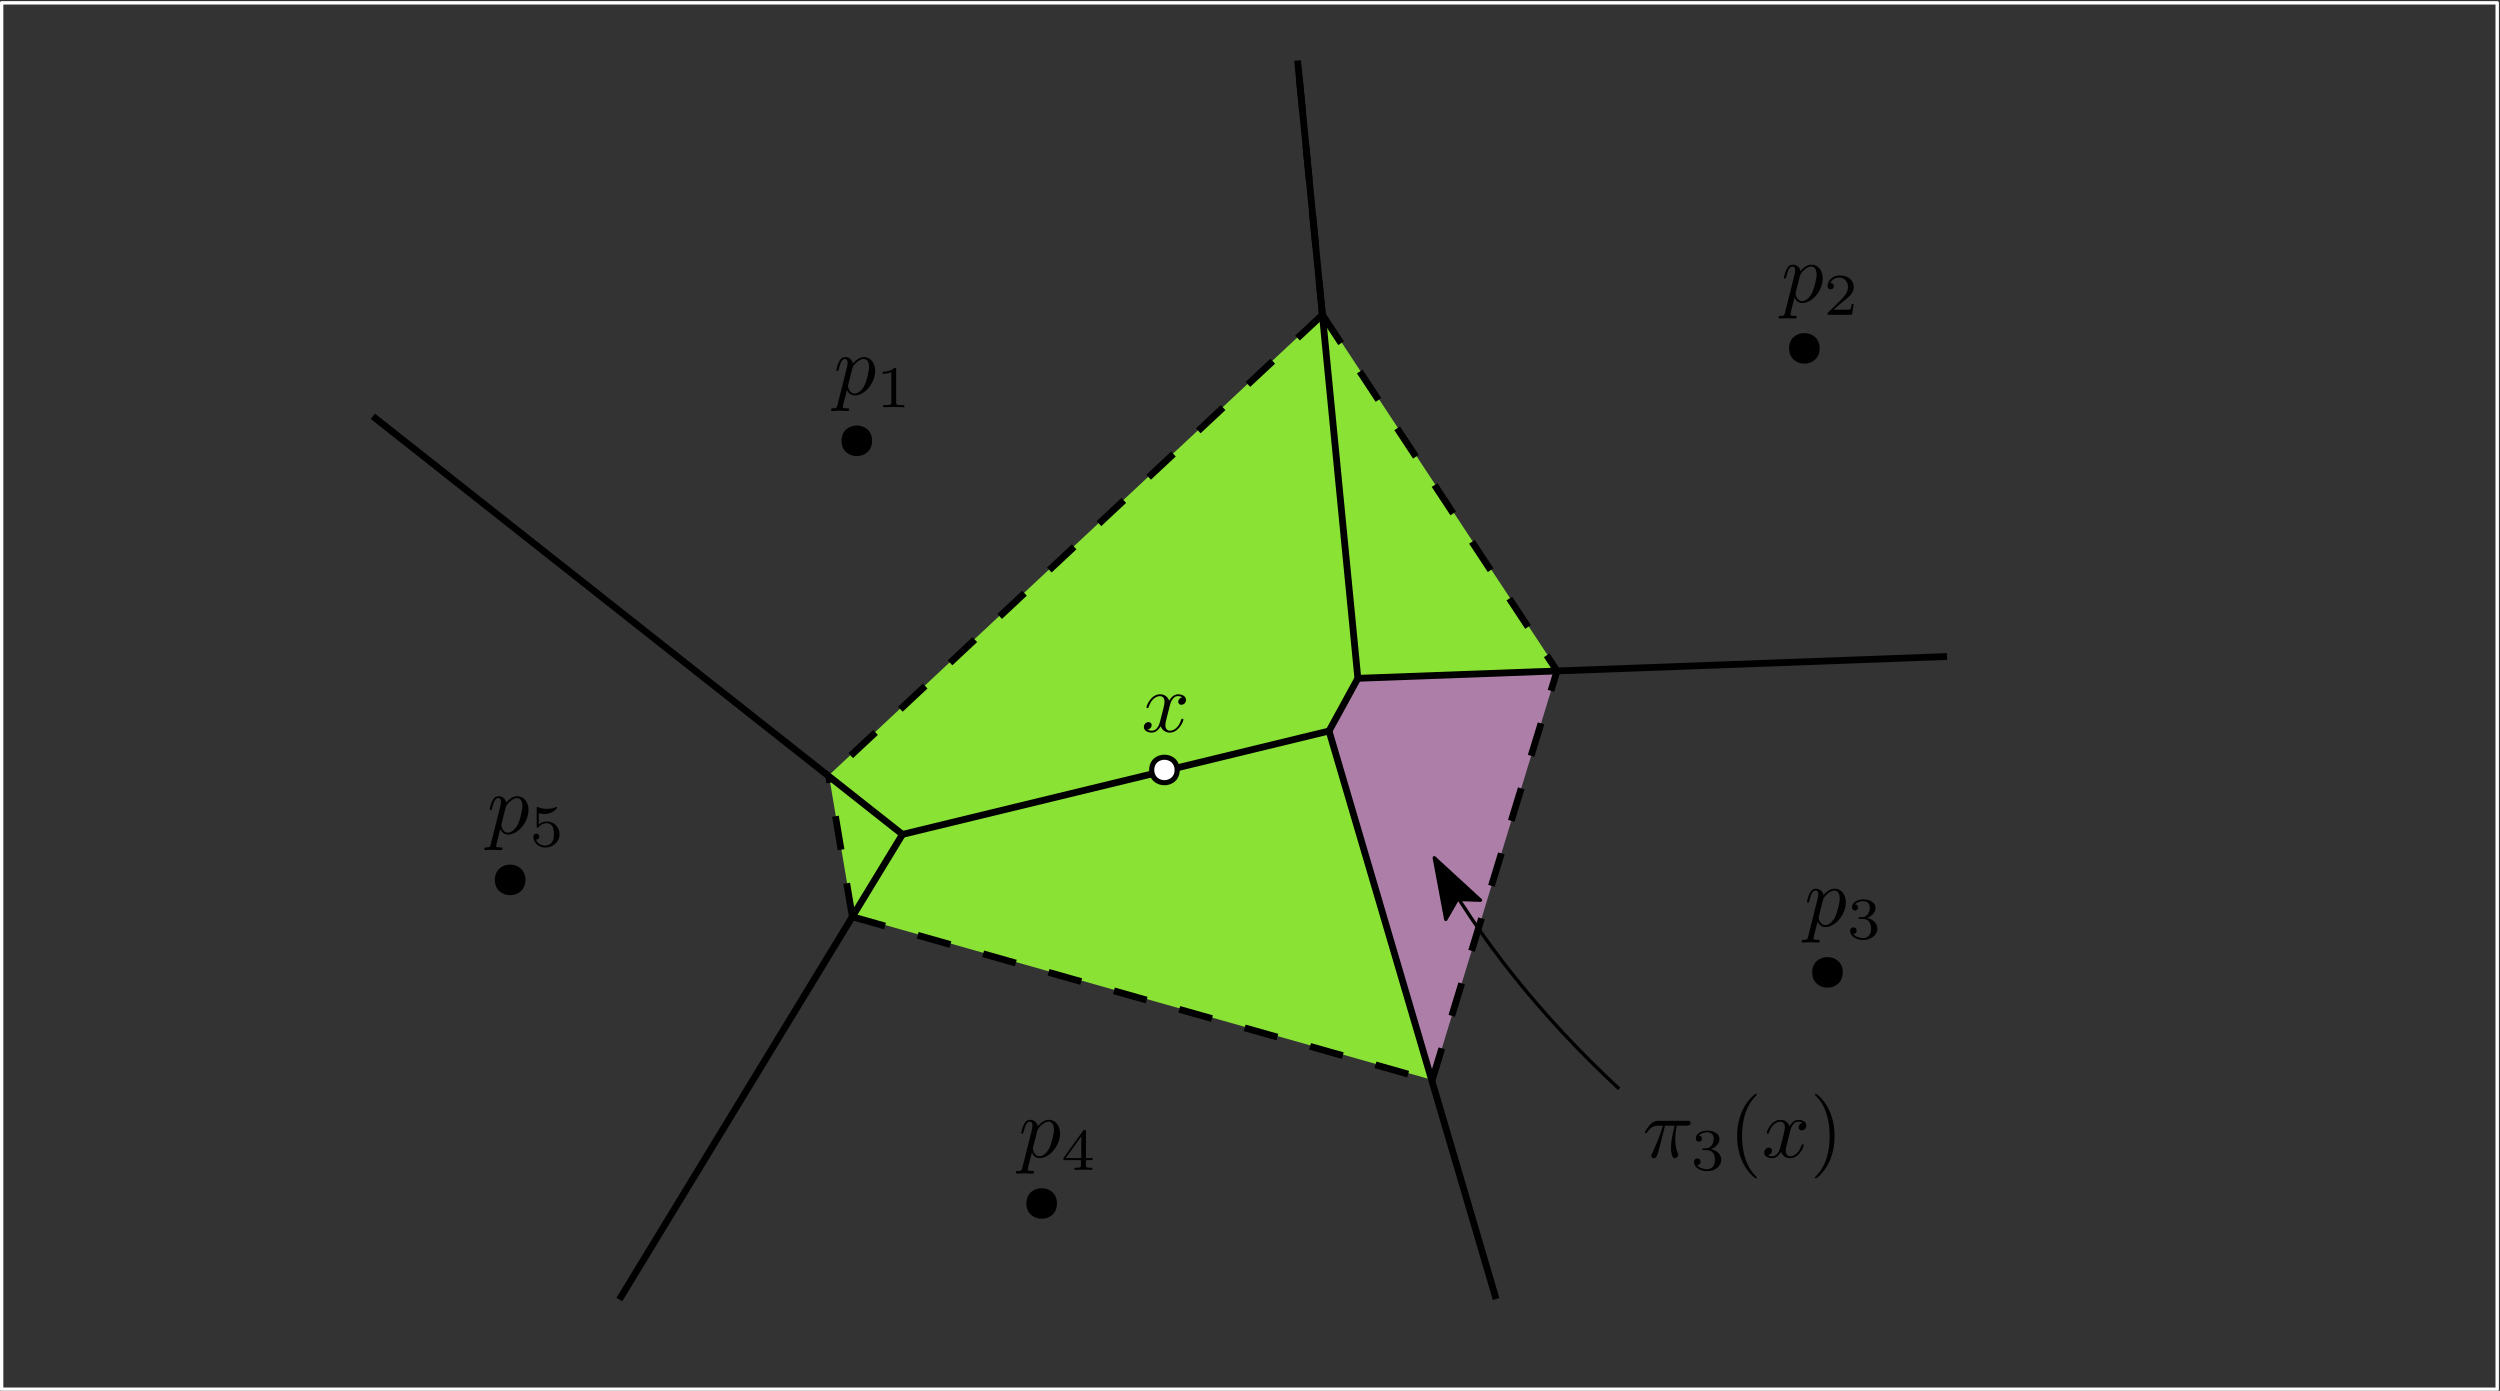 <svg xmlns="http://www.w3.org/2000/svg" xmlns:xlink="http://www.w3.org/1999/xlink" width="613pt" height="341pt" version="1.1" viewBox="0 0 613 341"><rect x="0" y="0" width="613" height="341" fill="#333333" stroke="none"/><defs><g><symbol id="glyph0-0" overflow="visible"><path style="stroke:none"/></symbol><symbol id="glyph0-1" overflow="visible"><path style="stroke:none" d="M 0.938 2.531 C 0.766 3.234 0.719 3.375 -0.188 3.375 C -0.438 3.375 -0.656 3.375 -0.656 3.781 C -0.656 3.938 -0.562 4.031 -0.391 4.031 C 0.172 4.031 0.766 3.969 1.344 3.969 C 2.031 3.969 2.734 4.031 3.406 4.031 C 3.5 4.031 3.781 4.031 3.781 3.609 C 3.781 3.375 3.562 3.375 3.281 3.375 C 2.234 3.375 2.234 3.234 2.234 3.047 C 2.234 2.797 3.109 -0.578 3.25 -1.094 C 3.531 -0.5 4.109 0.234 5.172 0.234 C 7.578 0.234 10.172 -2.797 10.172 -5.844 C 10.172 -7.797 8.984 -9.172 7.406 -9.172 C 6.375 -9.172 5.375 -8.422 4.688 -7.609 C 4.484 -8.734 3.594 -9.172 2.828 -9.172 C 1.875 -9.172 1.469 -8.359 1.281 -7.984 C 0.906 -7.281 0.641 -6.031 0.641 -5.969 C 0.641 -5.766 0.844 -5.766 0.891 -5.766 C 1.094 -5.766 1.125 -5.797 1.25 -6.25 C 1.594 -7.719 2.016 -8.719 2.766 -8.719 C 3.109 -8.719 3.406 -8.547 3.406 -7.766 C 3.406 -7.281 3.344 -7.062 3.25 -6.703 Z M 4.578 -6.469 C 4.734 -7.031 5.297 -7.609 5.672 -7.922 C 6.391 -8.562 7 -8.719 7.344 -8.719 C 8.172 -8.719 8.672 -7.984 8.672 -6.766 C 8.672 -5.547 7.984 -3.156 7.609 -2.359 C 6.906 -0.906 5.906 -0.234 5.141 -0.234 C 3.781 -0.234 3.5 -1.953 3.5 -2.078 C 3.5 -2.109 3.5 -2.156 3.562 -2.406 Z M 4.578 -6.469"/></symbol><symbol id="glyph1-0" overflow="visible"><path style="stroke:none"/></symbol><symbol id="glyph1-1" overflow="visible"><path style="stroke:none" d="M 4.875 -9.234 C 4.875 -9.641 4.844 -9.656 4.438 -9.656 C 3.5 -8.734 2.172 -8.719 1.578 -8.719 L 1.578 -8.203 C 1.938 -8.203 2.891 -8.203 3.688 -8.609 L 3.688 -1.188 C 3.688 -0.719 3.688 -0.516 2.234 -0.516 L 1.688 -0.516 L 1.688 0 C 1.953 -0.016 3.734 -0.062 4.266 -0.062 C 4.719 -0.062 6.547 -0.016 6.875 0 L 6.875 -0.516 L 6.328 -0.516 C 4.875 -0.516 4.875 -0.719 4.875 -1.188 Z M 4.875 -9.234"/></symbol><symbol id="glyph1-2" overflow="visible"><path style="stroke:none" d="M 3.969 -4.859 C 5.094 -4.859 5.922 -4.062 5.922 -2.516 C 5.922 -0.719 4.875 -0.172 4.031 -0.172 C 3.438 -0.172 2.172 -0.328 1.562 -1.188 C 2.234 -1.219 2.391 -1.703 2.391 -2 C 2.391 -2.469 2.047 -2.797 1.594 -2.797 C 1.188 -2.797 0.781 -2.562 0.781 -1.969 C 0.781 -0.594 2.297 0.297 4.047 0.297 C 6.078 0.297 7.469 -1.062 7.469 -2.516 C 7.469 -3.641 6.531 -4.781 4.938 -5.109 C 6.469 -5.672 7.016 -6.75 7.016 -7.641 C 7.016 -8.797 5.703 -9.656 4.078 -9.656 C 2.469 -9.656 1.234 -8.859 1.234 -7.703 C 1.234 -7.203 1.562 -6.938 1.984 -6.938 C 2.438 -6.938 2.734 -7.266 2.734 -7.672 C 2.734 -8.094 2.438 -8.406 1.984 -8.422 C 2.5 -9.062 3.5 -9.234 4.047 -9.234 C 4.688 -9.234 5.609 -8.906 5.609 -7.641 C 5.609 -7.031 5.406 -6.359 5.031 -5.922 C 4.547 -5.359 4.141 -5.328 3.422 -5.297 C 3.047 -5.266 3.016 -5.266 2.953 -5.25 C 2.922 -5.25 2.797 -5.219 2.797 -5.062 C 2.797 -4.859 2.938 -4.859 3.188 -4.859 Z M 3.969 -4.859"/></symbol><symbol id="glyph1-3" overflow="visible"><path style="stroke:none" d="M 7.344 -2.641 L 6.844 -2.641 C 6.797 -2.328 6.656 -1.469 6.469 -1.328 C 6.344 -1.234 5.234 -1.234 5.031 -1.234 L 2.359 -1.234 C 3.875 -2.594 4.391 -3 5.266 -3.672 C 6.328 -4.531 7.344 -5.438 7.344 -6.812 C 7.344 -8.578 5.797 -9.656 3.938 -9.656 C 2.141 -9.656 0.922 -8.391 0.922 -7.047 C 0.922 -6.312 1.547 -6.234 1.688 -6.234 C 2.031 -6.234 2.453 -6.484 2.453 -7 C 2.453 -7.266 2.359 -7.781 1.594 -7.781 C 2.047 -8.812 3.031 -9.125 3.719 -9.125 C 5.172 -9.125 5.922 -7.984 5.922 -6.812 C 5.922 -5.547 5.031 -4.547 4.562 -4.031 L 1.062 -0.562 C 0.922 -0.438 0.922 -0.406 0.922 0 L 6.906 0 Z M 7.344 -2.641"/></symbol><symbol id="glyph1-4" overflow="visible"><path style="stroke:none" d="M 2.25 -8.109 C 3 -7.922 3.422 -7.922 3.656 -7.922 C 5.578 -7.922 6.719 -9.234 6.719 -9.438 C 6.719 -9.609 6.609 -9.656 6.531 -9.656 C 6.516 -9.656 6.484 -9.656 6.422 -9.609 C 6.078 -9.469 5.297 -9.188 4.234 -9.188 C 3.828 -9.188 3.047 -9.219 2.109 -9.578 C 1.969 -9.656 1.938 -9.656 1.922 -9.656 C 1.734 -9.656 1.734 -9.484 1.734 -9.25 L 1.734 -4.969 C 1.734 -4.719 1.734 -4.547 1.969 -4.547 C 2.094 -4.547 2.109 -4.578 2.25 -4.75 C 2.875 -5.547 3.766 -5.672 4.266 -5.672 C 5.141 -5.672 5.531 -4.969 5.609 -4.859 C 5.875 -4.375 5.953 -3.828 5.953 -2.984 C 5.953 -2.547 5.953 -1.688 5.516 -1.047 C 5.156 -0.516 4.531 -0.172 3.828 -0.172 C 2.875 -0.172 1.906 -0.703 1.547 -1.656 C 2.094 -1.609 2.375 -1.969 2.375 -2.375 C 2.375 -3 1.828 -3.109 1.641 -3.109 C 1.609 -3.109 0.922 -3.109 0.922 -2.328 C 0.922 -1.016 2.109 0.297 3.844 0.297 C 5.703 0.297 7.344 -1.094 7.344 -2.922 C 7.344 -4.562 6.094 -6.078 4.281 -6.078 C 3.641 -6.078 2.891 -5.922 2.25 -5.359 Z M 2.25 -8.109"/></symbol><symbol id="glyph1-5" overflow="visible"><path style="stroke:none" d="M 7.688 -2.391 L 7.688 -2.906 L 6.078 -2.906 L 6.078 -9.391 C 6.078 -9.688 6.078 -9.797 5.75 -9.797 C 5.578 -9.797 5.516 -9.797 5.375 -9.594 L 0.562 -2.906 L 0.562 -2.391 L 4.844 -2.391 L 4.844 -1.188 C 4.844 -0.703 4.844 -0.516 3.656 -0.516 L 3.266 -0.516 L 3.266 0 C 4 -0.031 4.922 -0.062 5.453 -0.062 C 5.984 -0.062 6.922 -0.031 7.641 0 L 7.641 -0.516 L 7.25 -0.516 C 6.078 -0.516 6.078 -0.703 6.078 -1.188 L 6.078 -2.391 Z M 4.938 -8.219 L 4.938 -2.906 L 1.109 -2.906 Z M 4.938 -8.219"/></symbol><symbol id="glyph2-0" overflow="visible"><path style="stroke:none"/></symbol><symbol id="glyph2-1" overflow="visible"><path style="stroke:none" d="M 6.938 -6.266 C 7.062 -6.812 7.531 -8.719 8.984 -8.719 C 9.094 -8.719 9.594 -8.719 10.016 -8.438 C 9.438 -8.344 9.031 -7.828 9.031 -7.328 C 9.031 -7 9.25 -6.594 9.812 -6.594 C 10.266 -6.594 10.938 -6.969 10.938 -7.797 C 10.938 -8.875 9.719 -9.172 9 -9.172 C 7.797 -9.172 7.078 -8.078 6.828 -7.594 C 6.312 -8.969 5.188 -9.172 4.578 -9.172 C 2.422 -9.172 1.25 -6.5 1.25 -5.969 C 1.25 -5.766 1.453 -5.766 1.5 -5.766 C 1.656 -5.766 1.719 -5.812 1.766 -6 C 2.469 -8.203 3.844 -8.719 4.547 -8.719 C 4.938 -8.719 5.672 -8.531 5.672 -7.328 C 5.672 -6.688 5.312 -5.297 4.547 -2.391 C 4.219 -1.094 3.484 -0.234 2.578 -0.234 C 2.453 -0.234 1.969 -0.234 1.531 -0.5 C 2.047 -0.609 2.516 -1.031 2.516 -1.625 C 2.516 -2.172 2.047 -2.344 1.75 -2.344 C 1.125 -2.344 0.609 -1.812 0.609 -1.141 C 0.609 -0.188 1.641 0.234 2.547 0.234 C 3.922 0.234 4.672 -1.219 4.734 -1.344 C 4.984 -0.578 5.734 0.234 6.969 0.234 C 9.109 0.234 10.297 -2.453 10.297 -2.969 C 10.297 -3.172 10.109 -3.172 10.047 -3.172 C 9.859 -3.172 9.812 -3.094 9.766 -2.953 C 9.094 -0.719 7.672 -0.234 7.016 -0.234 C 6.203 -0.234 5.875 -0.891 5.875 -1.594 C 5.875 -2.047 6 -2.516 6.219 -3.422 Z M 6.938 -6.266"/></symbol><symbol id="glyph3-0" overflow="visible"><path style="stroke:none"/></symbol><symbol id="glyph3-1" overflow="visible"><path style="stroke:none" d="M 5.5 -7.734 L 7.844 -7.734 C 7.156 -4.672 6.969 -3.781 6.969 -2.391 C 6.969 -2.078 6.969 -1.516 7.141 -0.812 C 7.344 0.109 7.578 0.234 7.891 0.234 C 8.297 0.234 8.734 -0.141 8.734 -0.562 C 8.734 -0.688 8.734 -0.719 8.609 -1.016 C 8.016 -2.516 8.016 -3.859 8.016 -4.438 C 8.016 -5.547 8.156 -6.656 8.391 -7.734 L 10.75 -7.734 C 11.016 -7.734 11.766 -7.734 11.766 -8.438 C 11.766 -8.938 11.328 -8.938 10.938 -8.938 L 3.984 -8.938 C 3.531 -8.938 2.734 -8.938 1.828 -7.969 C 1.094 -7.156 0.562 -6.203 0.562 -6.094 C 0.562 -6.078 0.562 -5.891 0.812 -5.891 C 0.969 -5.891 1.016 -5.969 1.141 -6.141 C 2.156 -7.734 3.359 -7.734 3.781 -7.734 L 4.953 -7.734 C 4.297 -5.234 3.172 -2.719 2.297 -0.828 C 2.141 -0.516 2.141 -0.484 2.141 -0.328 C 2.141 0.062 2.469 0.234 2.734 0.234 C 3.359 0.234 3.531 -0.359 3.781 -1.125 C 4.062 -2.078 4.062 -2.109 4.344 -3.156 Z M 5.5 -7.734"/></symbol><symbol id="glyph4-0" overflow="visible"><path style="stroke:none"/></symbol><symbol id="glyph4-1" overflow="visible"><path style="stroke:none" d="M 3.969 -4.859 C 5.094 -4.859 5.922 -4.062 5.922 -2.516 C 5.922 -0.719 4.875 -0.172 4.031 -0.172 C 3.438 -0.172 2.172 -0.328 1.562 -1.188 C 2.234 -1.219 2.391 -1.703 2.391 -2 C 2.391 -2.469 2.047 -2.797 1.594 -2.797 C 1.188 -2.797 0.781 -2.562 0.781 -1.969 C 0.781 -0.594 2.297 0.297 4.047 0.297 C 6.078 0.297 7.469 -1.062 7.469 -2.516 C 7.469 -3.641 6.531 -4.781 4.938 -5.109 C 6.469 -5.672 7.016 -6.75 7.016 -7.641 C 7.016 -8.797 5.703 -9.656 4.078 -9.656 C 2.469 -9.656 1.234 -8.859 1.234 -7.703 C 1.234 -7.203 1.562 -6.938 1.984 -6.938 C 2.438 -6.938 2.734 -7.266 2.734 -7.672 C 2.734 -8.094 2.438 -8.406 1.984 -8.422 C 2.5 -9.062 3.5 -9.234 4.047 -9.234 C 4.688 -9.234 5.609 -8.906 5.609 -7.641 C 5.609 -7.031 5.406 -6.359 5.031 -5.922 C 4.547 -5.359 4.141 -5.328 3.422 -5.297 C 3.047 -5.266 3.016 -5.266 2.953 -5.25 C 2.922 -5.25 2.797 -5.219 2.797 -5.062 C 2.797 -4.859 2.938 -4.859 3.188 -4.859 Z M 3.969 -4.859"/></symbol><symbol id="glyph5-0" overflow="visible"><path style="stroke:none"/></symbol><symbol id="glyph5-1" overflow="visible"><path style="stroke:none" d="M 6.875 4.984 C 6.875 4.922 6.875 4.875 6.516 4.531 C 3.922 1.906 3.25 -2.016 3.25 -5.188 C 3.25 -8.797 4.047 -12.406 6.594 -15 C 6.875 -15.25 6.875 -15.297 6.875 -15.359 C 6.875 -15.5 6.781 -15.562 6.656 -15.562 C 6.453 -15.562 4.578 -14.156 3.359 -11.516 C 2.297 -9.234 2.047 -6.938 2.047 -5.188 C 2.047 -3.562 2.281 -1.062 3.422 1.281 C 4.672 3.844 6.453 5.188 6.656 5.188 C 6.781 5.188 6.875 5.125 6.875 4.984 Z M 6.875 4.984"/></symbol><symbol id="glyph6-0" overflow="visible"><path style="stroke:none"/></symbol><symbol id="glyph6-1" overflow="visible"><path style="stroke:none" d="M 6.938 -6.266 C 7.062 -6.812 7.531 -8.719 8.984 -8.719 C 9.094 -8.719 9.594 -8.719 10.016 -8.438 C 9.438 -8.344 9.031 -7.828 9.031 -7.328 C 9.031 -7 9.25 -6.594 9.812 -6.594 C 10.266 -6.594 10.938 -6.969 10.938 -7.797 C 10.938 -8.875 9.719 -9.172 9 -9.172 C 7.797 -9.172 7.078 -8.078 6.828 -7.594 C 6.312 -8.969 5.188 -9.172 4.578 -9.172 C 2.422 -9.172 1.25 -6.5 1.25 -5.969 C 1.25 -5.766 1.453 -5.766 1.5 -5.766 C 1.656 -5.766 1.719 -5.812 1.766 -6 C 2.469 -8.203 3.844 -8.719 4.547 -8.719 C 4.938 -8.719 5.672 -8.531 5.672 -7.328 C 5.672 -6.688 5.312 -5.297 4.547 -2.391 C 4.219 -1.094 3.484 -0.234 2.578 -0.234 C 2.453 -0.234 1.969 -0.234 1.531 -0.5 C 2.047 -0.609 2.516 -1.031 2.516 -1.625 C 2.516 -2.172 2.047 -2.344 1.75 -2.344 C 1.125 -2.344 0.609 -1.812 0.609 -1.141 C 0.609 -0.188 1.641 0.234 2.547 0.234 C 3.922 0.234 4.672 -1.219 4.734 -1.344 C 4.984 -0.578 5.734 0.234 6.969 0.234 C 9.109 0.234 10.297 -2.453 10.297 -2.969 C 10.297 -3.172 10.109 -3.172 10.047 -3.172 C 9.859 -3.172 9.812 -3.094 9.766 -2.953 C 9.094 -0.719 7.672 -0.234 7.016 -0.234 C 6.203 -0.234 5.875 -0.891 5.875 -1.594 C 5.875 -2.047 6 -2.516 6.219 -3.422 Z M 6.938 -6.266"/></symbol><symbol id="glyph7-0" overflow="visible"><path style="stroke:none"/></symbol><symbol id="glyph7-1" overflow="visible"><path style="stroke:none" d="M 6 -5.188 C 6 -6.812 5.766 -9.312 4.625 -11.656 C 3.375 -14.219 1.594 -15.562 1.391 -15.562 C 1.266 -15.562 1.188 -15.484 1.188 -15.359 C 1.188 -15.297 1.188 -15.25 1.578 -14.875 C 3.609 -12.828 4.797 -9.531 4.797 -5.188 C 4.797 -1.641 4.031 2.016 1.453 4.625 C 1.188 4.875 1.188 4.922 1.188 4.984 C 1.188 5.109 1.266 5.188 1.391 5.188 C 1.594 5.188 3.469 3.781 4.688 1.141 C 5.75 -1.141 6 -3.438 6 -5.188 Z M 6 -5.188"/></symbol></g></defs><g id="surface1"><path style="stroke:none;fill-rule:evenodd;fill:#ad7fa8;fill-opacity:1" d="M 351.184 264.797 L 325.949 178.996 L 333.023 166.078 L 381.867 164.27 L 351.184 264.797"/><path style="stroke:none;fill-rule:evenodd;fill:#8ae234;fill-opacity:1" d="M 324.324 76.93 L 381.867 164.27 L 333.023 166.078 L 325.949 178.996 L 351.184 264.797 L 209.047 224.555 L 203.254 190.078 L 324.324 76.93"/><path style="stroke:none;fill-rule:evenodd;fill:#000;fill-opacity:1" d="M 128.836 215.754 C 128.836 210.754 121.336 210.754 121.336 215.754 C 121.336 220.754 128.836 220.754 128.836 215.754 Z M 128.836 215.754"/><path style="stroke:none;fill-rule:evenodd;fill:#000;fill-opacity:1" d="M 213.84 108.086 C 213.84 103.086 206.34 103.086 206.34 108.086 C 206.34 113.086 213.84 113.086 213.84 108.086 Z M 213.84 108.086"/><path style="stroke:none;fill-rule:evenodd;fill:#000;fill-opacity:1" d="M 446.18 85.418 C 446.18 80.418 438.68 80.418 438.68 85.418 C 438.68 90.418 446.18 90.418 446.18 85.418 Z M 446.18 85.418"/><path style="stroke:none;fill-rule:evenodd;fill:#000;fill-opacity:1" d="M 451.848 238.422 C 451.848 233.422 444.348 233.422 444.348 238.422 C 444.348 243.422 451.848 243.422 451.848 238.422 Z M 451.848 238.422"/><path style="stroke:none;fill-rule:evenodd;fill:#000;fill-opacity:1" d="M 259.172 295.09 C 259.172 290.09 251.672 290.09 251.672 295.09 C 251.672 300.09 259.172 300.09 259.172 295.09 Z M 259.172 295.09"/><g style="fill:#000;fill-opacity:1"><use x="204.422" y="96.737" xlink:href="#glyph0-1"/></g><g style="fill:#000;fill-opacity:1"><use x="214.864" y="99.85" xlink:href="#glyph1-1"/></g><g style="fill:#000;fill-opacity:1"><use x="442.429" y="227.075" xlink:href="#glyph0-1"/></g><g style="fill:#000;fill-opacity:1"><use x="452.871" y="230.187" xlink:href="#glyph1-2"/></g><g style="fill:#000;fill-opacity:1"><use x="436.763" y="74.07" xlink:href="#glyph0-1"/></g><g style="fill:#000;fill-opacity:1"><use x="447.204" y="77.183" xlink:href="#glyph1-3"/></g><g style="fill:#000;fill-opacity:1"><use x="279.869" y="179.406" xlink:href="#glyph2-1"/></g><path style="fill:none;stroke-width:.8;stroke-linecap:butt;stroke-linejoin:round;stroke:#000;stroke-opacity:1;stroke-miterlimit:10" d="M 223.651 736.482 L 220.256 730.281" transform="matrix(2.083,0,0,-2.083,-132.917,1700.416)"/><path style="fill:none;stroke-width:.8;stroke-linecap:butt;stroke-linejoin:round;stroke:#000;stroke-opacity:1;stroke-miterlimit:10" d="M 170.043 718.109 L 220.256 730.281" transform="matrix(2.083,0,0,-2.083,-132.917,1700.416)"/><path style="fill:none;stroke-width:.8;stroke-linecap:butt;stroke-linejoin:round;stroke:#000;stroke-opacity:1;stroke-miterlimit:10" d="M 223.651 736.482 L 293.004 739.051" transform="matrix(2.083,0,0,-2.083,-132.917,1700.416)"/><path style="fill:none;stroke-width:.8;stroke-linecap:butt;stroke-linejoin:round;stroke:#000;stroke-opacity:1;stroke-miterlimit:10" d="M 220.256 730.281 L 239.923 663.415" transform="matrix(2.083,0,0,-2.083,-132.917,1700.416)"/><path style="fill:none;stroke-width:.8;stroke-linecap:butt;stroke-linejoin:round;stroke:#000;stroke-opacity:1;stroke-miterlimit:10" d="M 170.043 718.109 L 107.699 767.328" transform="matrix(2.083,0,0,-2.083,-132.917,1700.416)"/><path style="fill:none;stroke-width:.8;stroke-linecap:butt;stroke-linejoin:round;stroke:#000;stroke-opacity:1;stroke-miterlimit:10" d="M 170.043 718.109 L 136.713 663.351" transform="matrix(2.083,0,0,-2.083,-132.917,1700.416)"/><path style="fill:none;stroke-width:.8;stroke-linecap:butt;stroke-linejoin:round;stroke:#000;stroke-opacity:1;stroke-miterlimit:10" d="M 223.651 736.482 L 216.556 809.2" transform="matrix(2.083,0,0,-2.083,-132.917,1700.416)"/><path style="fill:none;stroke-width:.8;stroke-linecap:butt;stroke-linejoin:round;stroke:#000;stroke-opacity:1;stroke-dasharray:4;stroke-miterlimit:10" d="M 232.368 689.097 L 247.096 737.35" transform="matrix(2.083,0,0,-2.083,-132.917,1700.416)"/><path style="fill:none;stroke-width:.8;stroke-linecap:butt;stroke-linejoin:round;stroke:#000;stroke-opacity:1;stroke-dasharray:4;stroke-miterlimit:10" d="M 219.476 779.273 L 247.096 737.35" transform="matrix(2.083,0,0,-2.083,-132.917,1700.416)"/><path style="fill:none;stroke-width:.8;stroke-linecap:butt;stroke-linejoin:round;stroke:#000;stroke-opacity:1;stroke-dasharray:4;stroke-miterlimit:10" d="M 219.476 779.273 L 161.362 724.962" transform="matrix(2.083,0,0,-2.083,-132.917,1700.416)"/><path style="fill:none;stroke-width:.8;stroke-linecap:butt;stroke-linejoin:round;stroke:#000;stroke-opacity:1;stroke-dasharray:4;stroke-miterlimit:10" d="M 164.143 708.413 L 161.362 724.962" transform="matrix(2.083,0,0,-2.083,-132.917,1700.416)"/><path style="fill:none;stroke-width:.8;stroke-linecap:butt;stroke-linejoin:round;stroke:#000;stroke-opacity:1;stroke-dasharray:4;stroke-miterlimit:10" d="M 164.143 708.413 L 232.368 689.097" transform="matrix(2.083,0,0,-2.083,-132.917,1700.416)"/><path style="fill:none;stroke-width:.8;stroke-linecap:butt;stroke-linejoin:round;stroke:#000;stroke-opacity:1;stroke-dasharray:4;stroke-miterlimit:10" d="M 219.476 779.273 L 216.556 809.2" transform="matrix(2.083,0,0,-2.083,-132.917,1700.416)"/><path style="stroke:none;fill-rule:evenodd;fill:#fff;fill-opacity:1" d="M 288.645 188.797 C 288.645 184.629 282.395 184.629 282.395 188.797 C 282.395 192.965 288.645 192.965 288.645 188.797 Z M 288.645 188.797"/><path style="stroke:none;fill-rule:evenodd;fill:#000;fill-opacity:1" d="M 289.27 188.797 C 289.27 183.797 281.77 183.797 281.77 188.797 C 281.77 193.797 289.27 193.797 289.27 188.797 Z M 288.02 188.797 C 288.02 185.465 283.02 185.465 283.02 188.797 C 283.02 192.129 288.02 192.129 288.02 188.797 Z M 288.02 188.797"/><path style="fill:none;stroke-width:.4;stroke-linecap:butt;stroke-linejoin:round;stroke:#000;stroke-opacity:1;stroke-miterlimit:10" d="M 254.405 688.156 C 245.225 696.681 237.973 705.749 232.646 715.356" transform="matrix(2.083,0,0,-2.083,-132.917,1700.416)"/><path style="fill-rule:evenodd;fill:#000;fill-opacity:1;stroke-width:.4;stroke-linecap:butt;stroke-linejoin:round;stroke:#000;stroke-opacity:1;stroke-miterlimit:10" d="M 232.646 715.356 L 234.001 708.104 L 235.361 710.459 L 238.078 710.365 Z M 232.646 715.356" transform="matrix(2.083,0,0,-2.083,-132.917,1700.416)"/><g style="fill:#000;fill-opacity:1"><use x="119.42" y="204.406" xlink:href="#glyph0-1"/></g><g style="fill:#000;fill-opacity:1"><use x="129.862" y="207.518" xlink:href="#glyph1-4"/></g><g style="fill:#000;fill-opacity:1"><use x="249.756" y="283.743" xlink:href="#glyph0-1"/></g><g style="fill:#000;fill-opacity:1"><use x="260.198" y="286.856" xlink:href="#glyph1-5"/></g><g style="fill:#000;fill-opacity:1"><use x="402.761" y="283.755" xlink:href="#glyph3-1"/></g><g style="fill:#000;fill-opacity:1"><use x="414.592" y="286.87" xlink:href="#glyph4-1"/></g><g style="fill:#000;fill-opacity:1"><use x="423.903" y="283.755" xlink:href="#glyph5-1"/></g><g style="fill:#000;fill-opacity:1"><use x="431.976" y="283.755" xlink:href="#glyph6-1"/></g><g style="fill:#000;fill-opacity:1"><use x="443.838" y="283.755" xlink:href="#glyph7-1"/></g><path style="fill:none;stroke-width:.4;stroke-linecap:butt;stroke-linejoin:round;stroke:#fff;stroke-opacity:1;stroke-miterlimit:10" d="M 64.001 815.999 L 64.001 652.795 L 357.768 652.795 L 357.768 815.999 Z M 64.001 815.999" transform="matrix(2.083,0,0,-2.083,-132.917,1700.416)"/></g></svg>